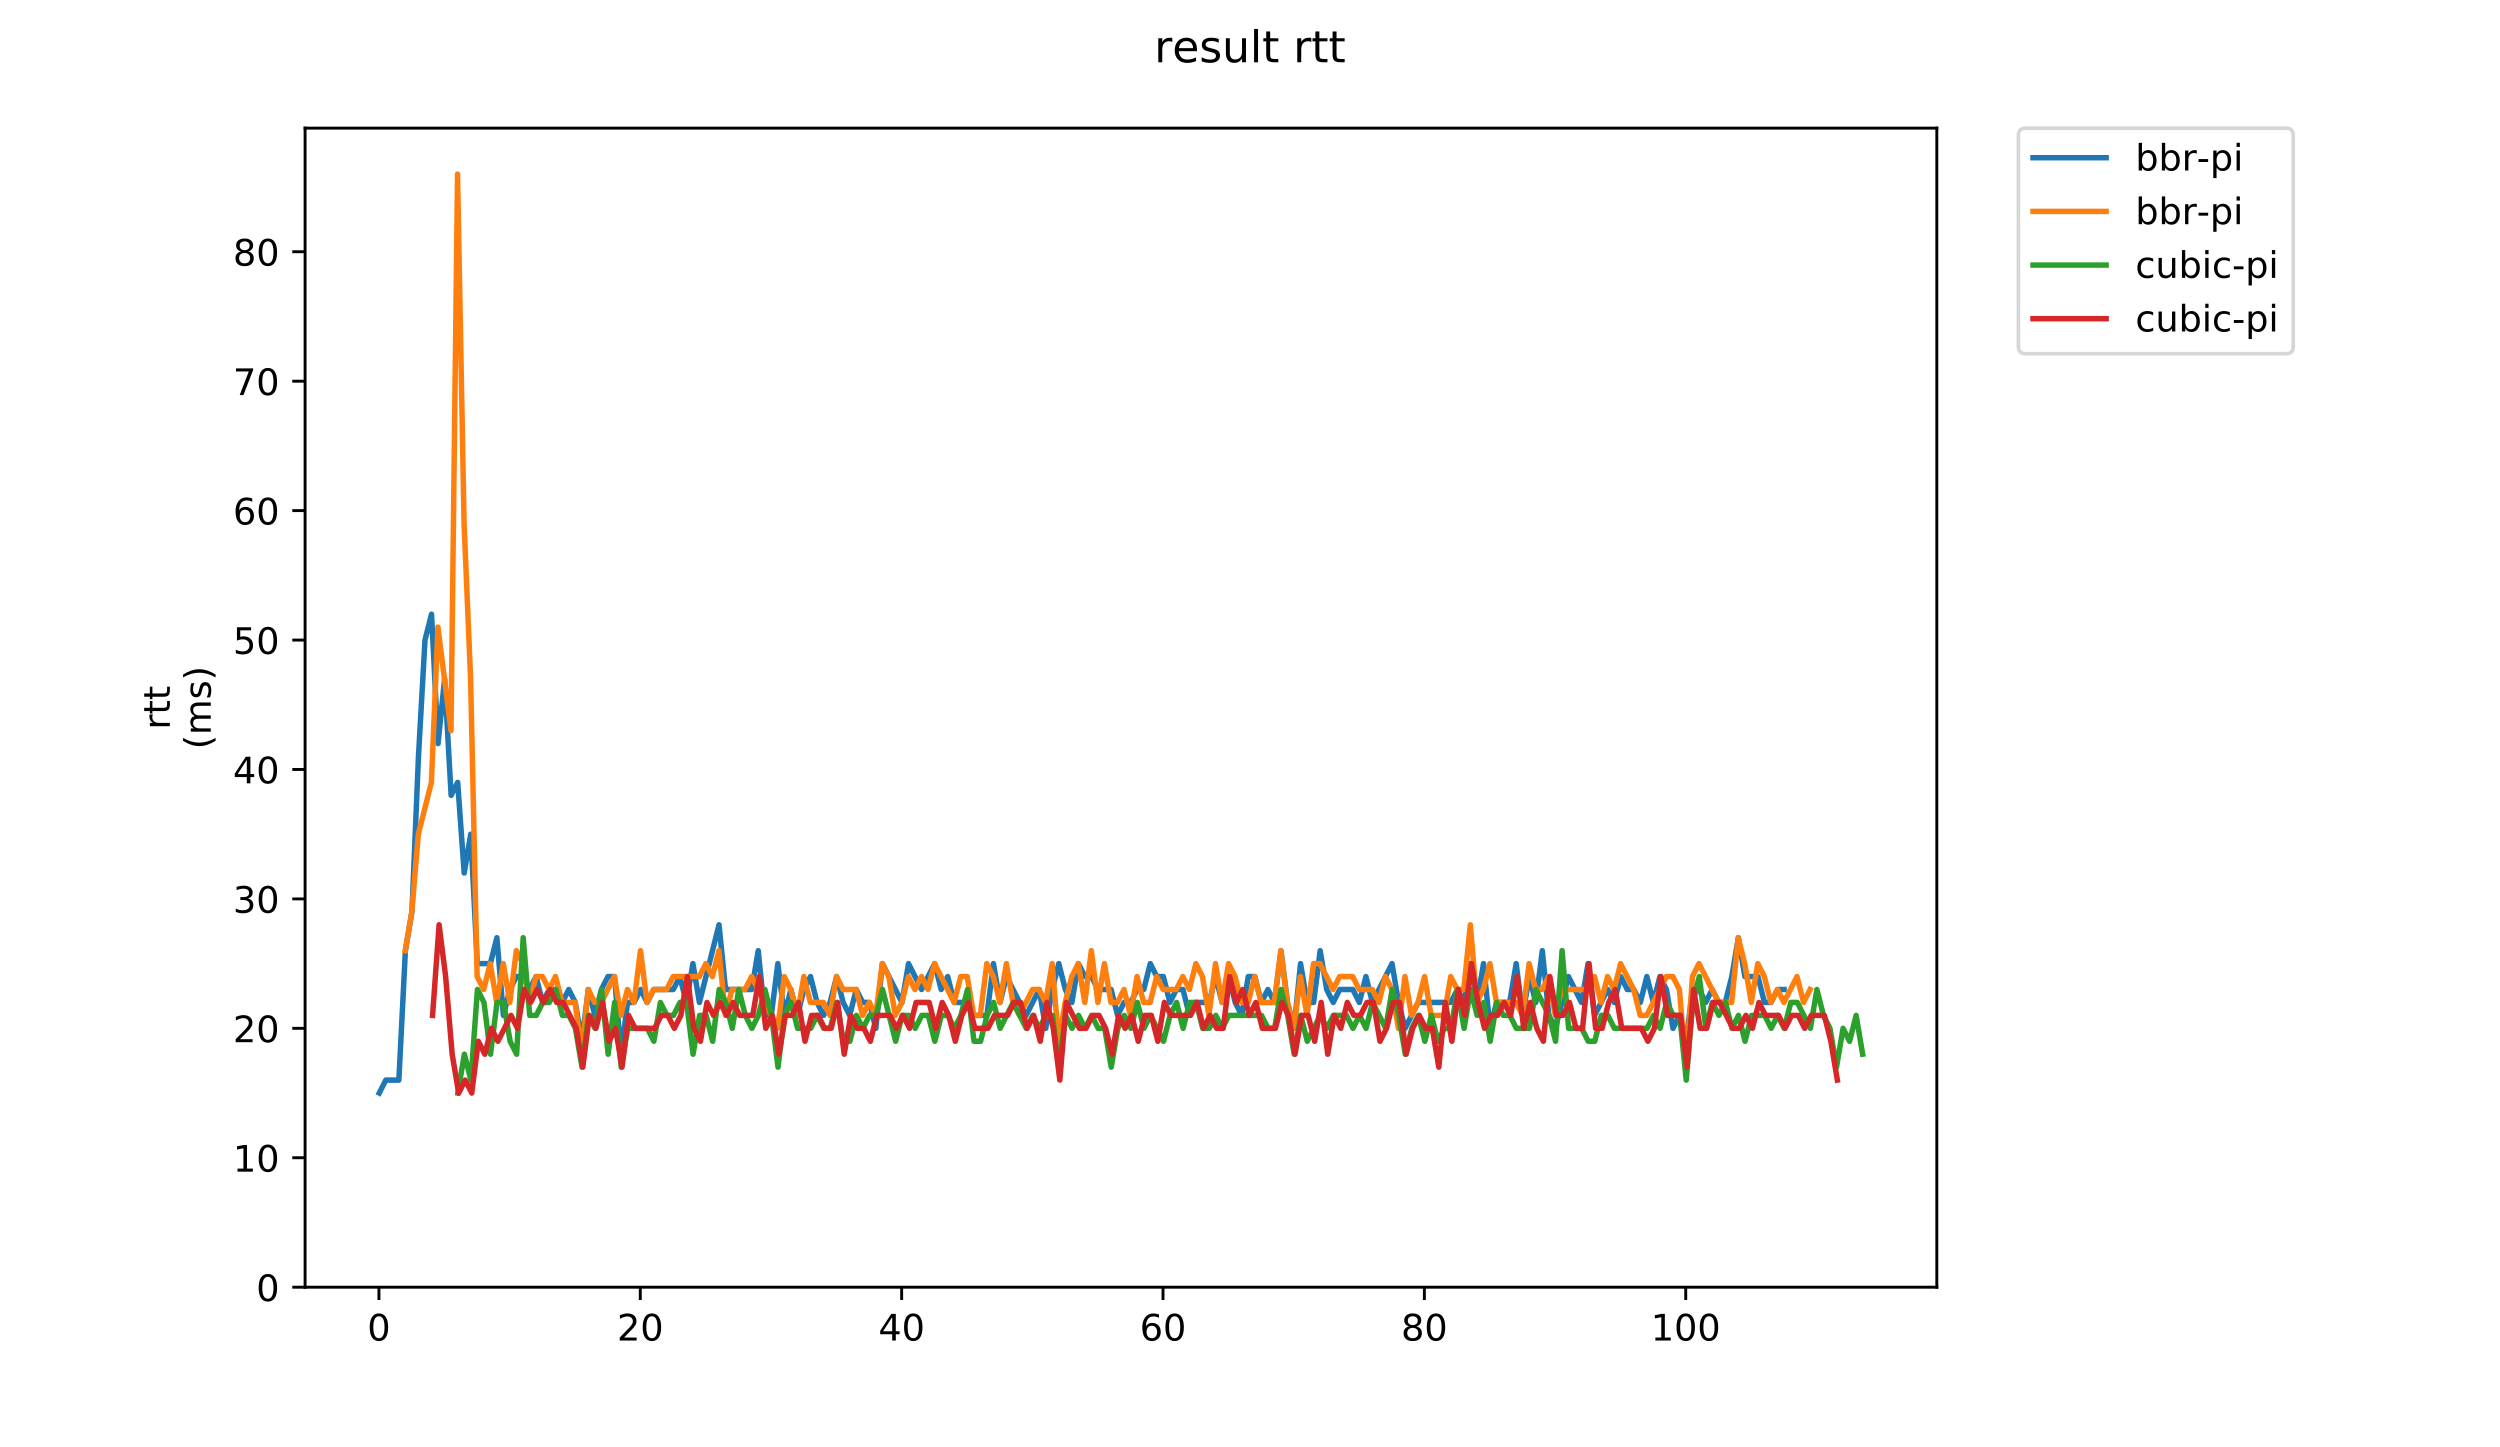 <?xml version="1.0" encoding="utf-8" standalone="no"?>
<!DOCTYPE svg PUBLIC "-//W3C//DTD SVG 1.1//EN"
  "http://www.w3.org/Graphics/SVG/1.1/DTD/svg11.dtd">
<!-- Created with matplotlib (https://matplotlib.org/) -->
<svg height="396pt" version="1.1" viewBox="0 0 684 396" width="684pt" xmlns="http://www.w3.org/2000/svg" xmlns:xlink="http://www.w3.org/1999/xlink">
 <defs>
  <style type="text/css">
*{stroke-linecap:butt;stroke-linejoin:round;}
  </style>
 </defs>
 <g id="figure_1">
  <g id="patch_1">
   <path d="M 0 396 
L 684 396 
L 684 0 
L 0 0 
z
" style="fill:#ffffff;"/>
  </g>
  <g id="axes_1">
   <g id="patch_2">
    <path d="M 83.472 352.174 
L 529.913 352.174 
L 529.913 35.062 
L 83.472 35.062 
z
" style="fill:#ffffff;"/>
   </g>
   <g id="matplotlib.axis_1">
    <g id="xtick_1">
     <g id="line2d_1">
      <defs>
       <path d="M 0 0 
L 0 3.5 
" id="m519394ebeb" style="stroke:#000000;stroke-width:0.8;"/>
      </defs>
      <g>
       <use style="stroke:#000000;stroke-width:0.8;" x="103.676" xlink:href="#m519394ebeb" y="352.174"/>
      </g>
     </g>
     <g id="text_1">
      <!-- 0 -->
      <defs>
       <path d="M 31.781 66.406 
Q 24.172 66.406 20.328 58.906 
Q 16.5 51.422 16.5 36.375 
Q 16.5 21.391 20.328 13.891 
Q 24.172 6.391 31.781 6.391 
Q 39.453 6.391 43.281 13.891 
Q 47.125 21.391 47.125 36.375 
Q 47.125 51.422 43.281 58.906 
Q 39.453 66.406 31.781 66.406 
z
M 31.781 74.219 
Q 44.047 74.219 50.516 64.516 
Q 56.984 54.828 56.984 36.375 
Q 56.984 17.969 50.516 8.266 
Q 44.047 -1.422 31.781 -1.422 
Q 19.531 -1.422 13.062 8.266 
Q 6.594 17.969 6.594 36.375 
Q 6.594 54.828 13.062 64.516 
Q 19.531 74.219 31.781 74.219 
z
" id="DejaVuSans-48"/>
      </defs>
      <g transform="translate(100.494 366.773)scale(0.1 -0.1)">
       <use xlink:href="#DejaVuSans-48"/>
      </g>
     </g>
    </g>
    <g id="xtick_2">
     <g id="line2d_2">
      <g>
       <use style="stroke:#000000;stroke-width:0.8;" x="175.184" xlink:href="#m519394ebeb" y="352.174"/>
      </g>
     </g>
     <g id="text_2">
      <!-- 20 -->
      <defs>
       <path d="M 19.188 8.297 
L 53.609 8.297 
L 53.609 0 
L 7.328 0 
L 7.328 8.297 
Q 12.938 14.109 22.625 23.891 
Q 32.328 33.688 34.812 36.531 
Q 39.547 41.844 41.422 45.531 
Q 43.312 49.219 43.312 52.781 
Q 43.312 58.594 39.234 62.25 
Q 35.156 65.922 28.609 65.922 
Q 23.969 65.922 18.812 64.312 
Q 13.672 62.703 7.812 59.422 
L 7.812 69.391 
Q 13.766 71.781 18.938 73 
Q 24.125 74.219 28.422 74.219 
Q 39.75 74.219 46.484 68.547 
Q 53.219 62.891 53.219 53.422 
Q 53.219 48.922 51.531 44.891 
Q 49.859 40.875 45.406 35.406 
Q 44.188 33.984 37.641 27.219 
Q 31.109 20.453 19.188 8.297 
z
" id="DejaVuSans-50"/>
      </defs>
      <g transform="translate(168.821 366.773)scale(0.1 -0.1)">
       <use xlink:href="#DejaVuSans-50"/>
       <use x="63.623" xlink:href="#DejaVuSans-48"/>
      </g>
     </g>
    </g>
    <g id="xtick_3">
     <g id="line2d_3">
      <g>
       <use style="stroke:#000000;stroke-width:0.8;" x="246.692" xlink:href="#m519394ebeb" y="352.174"/>
      </g>
     </g>
     <g id="text_3">
      <!-- 40 -->
      <defs>
       <path d="M 37.797 64.312 
L 12.891 25.391 
L 37.797 25.391 
z
M 35.203 72.906 
L 47.609 72.906 
L 47.609 25.391 
L 58.016 25.391 
L 58.016 17.188 
L 47.609 17.188 
L 47.609 0 
L 37.797 0 
L 37.797 17.188 
L 4.891 17.188 
L 4.891 26.703 
z
" id="DejaVuSans-52"/>
      </defs>
      <g transform="translate(240.329 366.773)scale(0.1 -0.1)">
       <use xlink:href="#DejaVuSans-52"/>
       <use x="63.623" xlink:href="#DejaVuSans-48"/>
      </g>
     </g>
    </g>
    <g id="xtick_4">
     <g id="line2d_4">
      <g>
       <use style="stroke:#000000;stroke-width:0.8;" x="318.2" xlink:href="#m519394ebeb" y="352.174"/>
      </g>
     </g>
     <g id="text_4">
      <!-- 60 -->
      <defs>
       <path d="M 33.016 40.375 
Q 26.375 40.375 22.484 35.828 
Q 18.609 31.297 18.609 23.391 
Q 18.609 15.531 22.484 10.953 
Q 26.375 6.391 33.016 6.391 
Q 39.656 6.391 43.531 10.953 
Q 47.406 15.531 47.406 23.391 
Q 47.406 31.297 43.531 35.828 
Q 39.656 40.375 33.016 40.375 
z
M 52.594 71.297 
L 52.594 62.312 
Q 48.875 64.062 45.094 64.984 
Q 41.312 65.922 37.594 65.922 
Q 27.828 65.922 22.672 59.328 
Q 17.531 52.734 16.797 39.406 
Q 19.672 43.656 24.016 45.922 
Q 28.375 48.188 33.594 48.188 
Q 44.578 48.188 50.953 41.516 
Q 57.328 34.859 57.328 23.391 
Q 57.328 12.156 50.688 5.359 
Q 44.047 -1.422 33.016 -1.422 
Q 20.359 -1.422 13.672 8.266 
Q 6.984 17.969 6.984 36.375 
Q 6.984 53.656 15.188 63.938 
Q 23.391 74.219 37.203 74.219 
Q 40.922 74.219 44.703 73.484 
Q 48.484 72.75 52.594 71.297 
z
" id="DejaVuSans-54"/>
      </defs>
      <g transform="translate(311.838 366.773)scale(0.1 -0.1)">
       <use xlink:href="#DejaVuSans-54"/>
       <use x="63.623" xlink:href="#DejaVuSans-48"/>
      </g>
     </g>
    </g>
    <g id="xtick_5">
     <g id="line2d_5">
      <g>
       <use style="stroke:#000000;stroke-width:0.8;" x="389.708" xlink:href="#m519394ebeb" y="352.174"/>
      </g>
     </g>
     <g id="text_5">
      <!-- 80 -->
      <defs>
       <path d="M 31.781 34.625 
Q 24.75 34.625 20.719 30.859 
Q 16.703 27.094 16.703 20.516 
Q 16.703 13.922 20.719 10.156 
Q 24.75 6.391 31.781 6.391 
Q 38.812 6.391 42.859 10.172 
Q 46.922 13.969 46.922 20.516 
Q 46.922 27.094 42.891 30.859 
Q 38.875 34.625 31.781 34.625 
z
M 21.922 38.812 
Q 15.578 40.375 12.031 44.719 
Q 8.5 49.078 8.5 55.328 
Q 8.5 64.062 14.719 69.141 
Q 20.953 74.219 31.781 74.219 
Q 42.672 74.219 48.875 69.141 
Q 55.078 64.062 55.078 55.328 
Q 55.078 49.078 51.531 44.719 
Q 48 40.375 41.703 38.812 
Q 48.828 37.156 52.797 32.312 
Q 56.781 27.484 56.781 20.516 
Q 56.781 9.906 50.312 4.234 
Q 43.844 -1.422 31.781 -1.422 
Q 19.734 -1.422 13.25 4.234 
Q 6.781 9.906 6.781 20.516 
Q 6.781 27.484 10.781 32.312 
Q 14.797 37.156 21.922 38.812 
z
M 18.312 54.391 
Q 18.312 48.734 21.844 45.562 
Q 25.391 42.391 31.781 42.391 
Q 38.141 42.391 41.719 45.562 
Q 45.312 48.734 45.312 54.391 
Q 45.312 60.062 41.719 63.234 
Q 38.141 66.406 31.781 66.406 
Q 25.391 66.406 21.844 63.234 
Q 18.312 60.062 18.312 54.391 
z
" id="DejaVuSans-56"/>
      </defs>
      <g transform="translate(383.346 366.773)scale(0.1 -0.1)">
       <use xlink:href="#DejaVuSans-56"/>
       <use x="63.623" xlink:href="#DejaVuSans-48"/>
      </g>
     </g>
    </g>
    <g id="xtick_6">
     <g id="line2d_6">
      <g>
       <use style="stroke:#000000;stroke-width:0.8;" x="461.216" xlink:href="#m519394ebeb" y="352.174"/>
      </g>
     </g>
     <g id="text_6">
      <!-- 100 -->
      <defs>
       <path d="M 12.406 8.297 
L 28.516 8.297 
L 28.516 63.922 
L 10.984 60.406 
L 10.984 69.391 
L 28.422 72.906 
L 38.281 72.906 
L 38.281 8.297 
L 54.391 8.297 
L 54.391 0 
L 12.406 0 
z
" id="DejaVuSans-49"/>
      </defs>
      <g transform="translate(451.673 366.773)scale(0.1 -0.1)">
       <use xlink:href="#DejaVuSans-49"/>
       <use x="63.623" xlink:href="#DejaVuSans-48"/>
       <use x="127.246" xlink:href="#DejaVuSans-48"/>
      </g>
     </g>
    </g>
   </g>
   <g id="matplotlib.axis_2">
    <g id="ytick_1">
     <g id="line2d_7">
      <defs>
       <path d="M 0 0 
L -3.5 0 
" id="m7bc636963d" style="stroke:#000000;stroke-width:0.8;"/>
      </defs>
      <g>
       <use style="stroke:#000000;stroke-width:0.8;" x="83.472" xlink:href="#m7bc636963d" y="352.174"/>
      </g>
     </g>
     <g id="text_7">
      <!-- 0 -->
      <g transform="translate(70.11 355.973)scale(0.1 -0.1)">
       <use xlink:href="#DejaVuSans-48"/>
      </g>
     </g>
    </g>
    <g id="ytick_2">
     <g id="line2d_8">
      <g>
       <use style="stroke:#000000;stroke-width:0.8;" x="83.472" xlink:href="#m7bc636963d" y="316.762"/>
      </g>
     </g>
     <g id="text_8">
      <!-- 10 -->
      <g transform="translate(63.747 320.562)scale(0.1 -0.1)">
       <use xlink:href="#DejaVuSans-49"/>
       <use x="63.623" xlink:href="#DejaVuSans-48"/>
      </g>
     </g>
    </g>
    <g id="ytick_3">
     <g id="line2d_9">
      <g>
       <use style="stroke:#000000;stroke-width:0.8;" x="83.472" xlink:href="#m7bc636963d" y="281.351"/>
      </g>
     </g>
     <g id="text_9">
      <!-- 20 -->
      <g transform="translate(63.747 285.15)scale(0.1 -0.1)">
       <use xlink:href="#DejaVuSans-50"/>
       <use x="63.623" xlink:href="#DejaVuSans-48"/>
      </g>
     </g>
    </g>
    <g id="ytick_4">
     <g id="line2d_10">
      <g>
       <use style="stroke:#000000;stroke-width:0.8;" x="83.472" xlink:href="#m7bc636963d" y="245.939"/>
      </g>
     </g>
     <g id="text_10">
      <!-- 30 -->
      <defs>
       <path d="M 40.578 39.312 
Q 47.656 37.797 51.625 33 
Q 55.609 28.219 55.609 21.188 
Q 55.609 10.406 48.188 4.484 
Q 40.766 -1.422 27.094 -1.422 
Q 22.516 -1.422 17.656 -0.516 
Q 12.797 0.391 7.625 2.203 
L 7.625 11.719 
Q 11.719 9.328 16.594 8.109 
Q 21.484 6.891 26.812 6.891 
Q 36.078 6.891 40.938 10.547 
Q 45.797 14.203 45.797 21.188 
Q 45.797 27.641 41.281 31.266 
Q 36.766 34.906 28.719 34.906 
L 20.219 34.906 
L 20.219 43.016 
L 29.109 43.016 
Q 36.375 43.016 40.234 45.922 
Q 44.094 48.828 44.094 54.297 
Q 44.094 59.906 40.109 62.906 
Q 36.141 65.922 28.719 65.922 
Q 24.656 65.922 20.016 65.031 
Q 15.375 64.156 9.812 62.312 
L 9.812 71.094 
Q 15.438 72.656 20.344 73.438 
Q 25.25 74.219 29.594 74.219 
Q 40.828 74.219 47.359 69.109 
Q 53.906 64.016 53.906 55.328 
Q 53.906 49.266 50.438 45.094 
Q 46.969 40.922 40.578 39.312 
z
" id="DejaVuSans-51"/>
      </defs>
      <g transform="translate(63.747 249.738)scale(0.1 -0.1)">
       <use xlink:href="#DejaVuSans-51"/>
       <use x="63.623" xlink:href="#DejaVuSans-48"/>
      </g>
     </g>
    </g>
    <g id="ytick_5">
     <g id="line2d_11">
      <g>
       <use style="stroke:#000000;stroke-width:0.8;" x="83.472" xlink:href="#m7bc636963d" y="210.527"/>
      </g>
     </g>
     <g id="text_11">
      <!-- 40 -->
      <g transform="translate(63.747 214.327)scale(0.1 -0.1)">
       <use xlink:href="#DejaVuSans-52"/>
       <use x="63.623" xlink:href="#DejaVuSans-48"/>
      </g>
     </g>
    </g>
    <g id="ytick_6">
     <g id="line2d_12">
      <g>
       <use style="stroke:#000000;stroke-width:0.8;" x="83.472" xlink:href="#m7bc636963d" y="175.116"/>
      </g>
     </g>
     <g id="text_12">
      <!-- 50 -->
      <defs>
       <path d="M 10.797 72.906 
L 49.516 72.906 
L 49.516 64.594 
L 19.828 64.594 
L 19.828 46.734 
Q 21.969 47.469 24.109 47.828 
Q 26.266 48.188 28.422 48.188 
Q 40.625 48.188 47.75 41.5 
Q 54.891 34.812 54.891 23.391 
Q 54.891 11.625 47.562 5.094 
Q 40.234 -1.422 26.906 -1.422 
Q 22.312 -1.422 17.547 -0.641 
Q 12.797 0.141 7.719 1.703 
L 7.719 11.625 
Q 12.109 9.234 16.797 8.062 
Q 21.484 6.891 26.703 6.891 
Q 35.156 6.891 40.078 11.328 
Q 45.016 15.766 45.016 23.391 
Q 45.016 31 40.078 35.438 
Q 35.156 39.891 26.703 39.891 
Q 22.75 39.891 18.812 39.016 
Q 14.891 38.141 10.797 36.281 
z
" id="DejaVuSans-53"/>
      </defs>
      <g transform="translate(63.747 178.915)scale(0.1 -0.1)">
       <use xlink:href="#DejaVuSans-53"/>
       <use x="63.623" xlink:href="#DejaVuSans-48"/>
      </g>
     </g>
    </g>
    <g id="ytick_7">
     <g id="line2d_13">
      <g>
       <use style="stroke:#000000;stroke-width:0.8;" x="83.472" xlink:href="#m7bc636963d" y="139.704"/>
      </g>
     </g>
     <g id="text_13">
      <!-- 60 -->
      <g transform="translate(63.747 143.503)scale(0.1 -0.1)">
       <use xlink:href="#DejaVuSans-54"/>
       <use x="63.623" xlink:href="#DejaVuSans-48"/>
      </g>
     </g>
    </g>
    <g id="ytick_8">
     <g id="line2d_14">
      <g>
       <use style="stroke:#000000;stroke-width:0.8;" x="83.472" xlink:href="#m7bc636963d" y="104.292"/>
      </g>
     </g>
     <g id="text_14">
      <!-- 70 -->
      <defs>
       <path d="M 8.203 72.906 
L 55.078 72.906 
L 55.078 68.703 
L 28.609 0 
L 18.312 0 
L 43.219 64.594 
L 8.203 64.594 
z
" id="DejaVuSans-55"/>
      </defs>
      <g transform="translate(63.747 108.092)scale(0.1 -0.1)">
       <use xlink:href="#DejaVuSans-55"/>
       <use x="63.623" xlink:href="#DejaVuSans-48"/>
      </g>
     </g>
    </g>
    <g id="ytick_9">
     <g id="line2d_15">
      <g>
       <use style="stroke:#000000;stroke-width:0.8;" x="83.472" xlink:href="#m7bc636963d" y="68.881"/>
      </g>
     </g>
     <g id="text_15">
      <!-- 80 -->
      <g transform="translate(63.747 72.68)scale(0.1 -0.1)">
       <use xlink:href="#DejaVuSans-56"/>
       <use x="63.623" xlink:href="#DejaVuSans-48"/>
      </g>
     </g>
    </g>
    <g id="text_16">
     <!-- rtt -->
     <defs>
      <path d="M 41.109 46.297 
Q 39.594 47.172 37.812 47.578 
Q 36.031 48 33.891 48 
Q 26.266 48 22.188 43.047 
Q 18.109 38.094 18.109 28.812 
L 18.109 0 
L 9.078 0 
L 9.078 54.688 
L 18.109 54.688 
L 18.109 46.188 
Q 20.953 51.172 25.484 53.578 
Q 30.031 56 36.531 56 
Q 37.453 56 38.578 55.875 
Q 39.703 55.766 41.062 55.516 
z
" id="DejaVuSans-114"/>
      <path d="M 18.312 70.219 
L 18.312 54.688 
L 36.812 54.688 
L 36.812 47.703 
L 18.312 47.703 
L 18.312 18.016 
Q 18.312 11.328 20.141 9.422 
Q 21.969 7.516 27.594 7.516 
L 36.812 7.516 
L 36.812 0 
L 27.594 0 
Q 17.188 0 13.234 3.875 
Q 9.281 7.766 9.281 18.016 
L 9.281 47.703 
L 2.688 47.703 
L 2.688 54.688 
L 9.281 54.688 
L 9.281 70.219 
z
" id="DejaVuSans-116"/>
     </defs>
     <g transform="translate(46.47 199.594)rotate(-90)scale(0.1 -0.1)">
      <use xlink:href="#DejaVuSans-114"/>
      <use x="41.113" xlink:href="#DejaVuSans-116"/>
      <use x="80.322" xlink:href="#DejaVuSans-116"/>
     </g>
     <!-- (ms) -->
     <defs>
      <path d="M 31 75.875 
Q 24.469 64.656 21.281 53.656 
Q 18.109 42.672 18.109 31.391 
Q 18.109 20.125 21.312 9.062 
Q 24.516 -2 31 -13.188 
L 23.188 -13.188 
Q 15.875 -1.703 12.234 9.375 
Q 8.594 20.453 8.594 31.391 
Q 8.594 42.281 12.203 53.312 
Q 15.828 64.359 23.188 75.875 
z
" id="DejaVuSans-40"/>
      <path d="M 52 44.188 
Q 55.375 50.25 60.062 53.125 
Q 64.75 56 71.094 56 
Q 79.641 56 84.281 50.016 
Q 88.922 44.047 88.922 33.016 
L 88.922 0 
L 79.891 0 
L 79.891 32.719 
Q 79.891 40.578 77.094 44.375 
Q 74.312 48.188 68.609 48.188 
Q 61.625 48.188 57.562 43.547 
Q 53.516 38.922 53.516 30.906 
L 53.516 0 
L 44.484 0 
L 44.484 32.719 
Q 44.484 40.625 41.703 44.406 
Q 38.922 48.188 33.109 48.188 
Q 26.219 48.188 22.156 43.531 
Q 18.109 38.875 18.109 30.906 
L 18.109 0 
L 9.078 0 
L 9.078 54.688 
L 18.109 54.688 
L 18.109 46.188 
Q 21.188 51.219 25.484 53.609 
Q 29.781 56 35.688 56 
Q 41.656 56 45.828 52.969 
Q 50 49.953 52 44.188 
z
" id="DejaVuSans-109"/>
      <path d="M 44.281 53.078 
L 44.281 44.578 
Q 40.484 46.531 36.375 47.5 
Q 32.281 48.484 27.875 48.484 
Q 21.188 48.484 17.844 46.438 
Q 14.5 44.391 14.5 40.281 
Q 14.5 37.156 16.891 35.375 
Q 19.281 33.594 26.516 31.984 
L 29.594 31.297 
Q 39.156 29.25 43.188 25.516 
Q 47.219 21.781 47.219 15.094 
Q 47.219 7.469 41.188 3.016 
Q 35.156 -1.422 24.609 -1.422 
Q 20.219 -1.422 15.453 -0.562 
Q 10.688 0.297 5.422 2 
L 5.422 11.281 
Q 10.406 8.688 15.234 7.391 
Q 20.062 6.109 24.812 6.109 
Q 31.156 6.109 34.562 8.281 
Q 37.984 10.453 37.984 14.406 
Q 37.984 18.062 35.516 20.016 
Q 33.062 21.969 24.703 23.781 
L 21.578 24.516 
Q 13.234 26.266 9.516 29.906 
Q 5.812 33.547 5.812 39.891 
Q 5.812 47.609 11.281 51.797 
Q 16.75 56 26.812 56 
Q 31.781 56 36.172 55.266 
Q 40.578 54.547 44.281 53.078 
z
" id="DejaVuSans-115"/>
      <path d="M 8.016 75.875 
L 15.828 75.875 
Q 23.141 64.359 26.781 53.312 
Q 30.422 42.281 30.422 31.391 
Q 30.422 20.453 26.781 9.375 
Q 23.141 -1.703 15.828 -13.188 
L 8.016 -13.188 
Q 14.5 -2 17.703 9.062 
Q 20.906 20.125 20.906 31.391 
Q 20.906 42.672 17.703 53.656 
Q 14.5 64.656 8.016 75.875 
z
" id="DejaVuSans-41"/>
     </defs>
     <g transform="translate(57.668 204.995)rotate(-90)scale(0.1 -0.1)">
      <use xlink:href="#DejaVuSans-40"/>
      <use x="39.014" xlink:href="#DejaVuSans-109"/>
      <use x="136.426" xlink:href="#DejaVuSans-115"/>
      <use x="188.525" xlink:href="#DejaVuSans-41"/>
     </g>
    </g>
   </g>
   <g id="line2d_16">
    <path clip-path="url(#pb725f8dfef)" d="M 103.765 299.057 
L 105.553 295.515 
L 109.128 295.515 
L 110.916 260.104 
L 112.704 249.48 
L 114.491 206.986 
L 116.279 175.116 
L 118.067 168.033 
L 119.854 203.445 
L 121.642 185.739 
L 123.43 217.61 
L 125.218 214.069 
L 127.005 238.857 
L 128.793 228.233 
L 130.581 263.645 
L 134.156 263.645 
L 135.944 256.563 
L 137.731 277.81 
L 139.519 270.727 
L 141.307 267.186 
L 143.095 267.186 
L 144.882 270.727 
L 146.67 267.186 
L 148.458 274.268 
L 150.245 270.727 
L 152.033 270.727 
L 153.821 274.268 
L 155.608 270.727 
L 157.396 274.268 
L 159.184 284.892 
L 160.972 270.727 
L 162.759 277.81 
L 164.547 270.727 
L 166.335 267.186 
L 168.122 267.186 
L 169.91 288.433 
L 171.698 274.268 
L 173.486 274.268 
L 175.273 270.727 
L 177.061 274.268 
L 178.849 270.727 
L 184.212 270.727 
L 185.999 267.186 
L 187.787 274.268 
L 189.575 263.645 
L 191.363 274.268 
L 196.726 253.021 
L 198.513 270.727 
L 205.664 270.727 
L 207.452 260.104 
L 209.24 277.81 
L 211.027 277.81 
L 212.815 263.645 
L 214.603 277.81 
L 216.39 270.727 
L 218.178 277.81 
L 219.966 270.727 
L 221.754 267.186 
L 223.541 274.268 
L 225.329 277.81 
L 227.117 274.268 
L 228.904 267.186 
L 230.692 274.268 
L 232.48 277.81 
L 234.267 270.727 
L 236.055 274.268 
L 237.843 274.268 
L 239.631 281.351 
L 241.418 263.645 
L 246.781 274.268 
L 248.569 263.645 
L 252.144 270.727 
L 255.72 263.645 
L 257.508 270.727 
L 259.295 267.186 
L 261.083 274.268 
L 264.658 274.268 
L 266.446 277.81 
L 270.022 277.81 
L 271.809 263.645 
L 273.597 274.268 
L 275.385 267.186 
L 280.748 277.81 
L 284.323 270.727 
L 286.111 281.351 
L 287.899 270.727 
L 289.686 263.645 
L 291.474 270.727 
L 293.262 274.268 
L 295.049 263.645 
L 296.837 267.186 
L 298.625 267.186 
L 300.412 270.727 
L 303.988 270.727 
L 305.776 277.81 
L 307.563 274.268 
L 309.351 274.268 
L 311.139 270.727 
L 312.926 270.727 
L 314.714 263.645 
L 316.502 267.186 
L 318.289 267.186 
L 320.077 274.268 
L 321.865 270.727 
L 323.653 270.727 
L 325.44 277.81 
L 327.228 274.268 
L 330.803 274.268 
L 332.591 267.186 
L 334.379 274.268 
L 336.167 267.186 
L 337.954 274.268 
L 339.742 277.81 
L 341.53 267.186 
L 343.317 267.186 
L 345.105 274.268 
L 346.893 270.727 
L 348.68 274.268 
L 350.468 260.104 
L 352.256 274.268 
L 354.044 281.351 
L 355.831 263.645 
L 357.619 274.268 
L 359.407 274.268 
L 361.194 260.104 
L 362.982 270.727 
L 364.77 274.268 
L 366.557 270.727 
L 370.133 270.727 
L 371.921 274.268 
L 373.708 267.186 
L 375.496 274.268 
L 380.859 263.645 
L 382.647 274.268 
L 384.435 281.351 
L 388.01 274.268 
L 396.948 274.268 
L 398.736 270.727 
L 400.524 274.268 
L 402.312 263.645 
L 404.099 274.268 
L 405.887 263.645 
L 407.675 281.351 
L 409.462 274.268 
L 413.038 274.268 
L 414.825 263.645 
L 416.613 277.81 
L 418.401 267.186 
L 420.189 274.268 
L 421.976 260.104 
L 423.764 277.81 
L 425.552 281.351 
L 429.127 267.186 
L 432.702 274.268 
L 434.49 263.645 
L 436.278 277.81 
L 439.853 270.727 
L 441.641 274.268 
L 443.429 267.186 
L 445.216 270.727 
L 447.004 270.727 
L 448.792 274.268 
L 450.58 267.186 
L 452.367 274.268 
L 454.155 267.186 
L 455.943 270.727 
L 457.73 281.351 
L 459.518 277.81 
L 461.306 284.892 
L 463.093 270.727 
L 464.881 270.727 
L 466.669 274.268 
L 468.457 270.727 
L 470.244 274.268 
L 472.032 274.268 
L 473.82 267.186 
L 475.607 256.563 
L 477.395 267.186 
L 480.97 267.186 
L 482.758 274.268 
L 484.546 274.268 
L 486.334 270.727 
L 488.121 270.727 
L 488.121 270.727 
" style="fill:none;stroke:#1f77b4;stroke-linecap:square;stroke-width:1.5;"/>
   </g>
   <g id="line2d_17">
    <path clip-path="url(#pb725f8dfef)" d="M 110.88 260.104 
L 112.668 249.48 
L 114.456 228.233 
L 118.031 214.069 
L 119.819 171.575 
L 123.394 199.904 
L 125.182 47.634 
L 126.969 143.245 
L 128.757 185.739 
L 130.545 267.186 
L 132.333 270.727 
L 134.12 263.645 
L 135.908 274.268 
L 137.696 263.645 
L 139.483 274.268 
L 141.271 260.104 
L 143.059 263.645 
L 144.847 274.268 
L 146.634 267.186 
L 148.422 267.186 
L 150.21 270.727 
L 151.997 267.186 
L 153.785 274.268 
L 157.36 274.268 
L 159.148 288.433 
L 160.936 270.727 
L 162.724 274.268 
L 164.511 274.268 
L 168.087 267.186 
L 169.874 277.81 
L 171.662 270.727 
L 173.45 274.268 
L 175.237 260.104 
L 177.025 274.268 
L 178.813 270.727 
L 182.388 270.727 
L 184.176 267.186 
L 191.327 267.186 
L 193.115 263.645 
L 194.902 267.186 
L 196.69 260.104 
L 198.478 277.81 
L 200.265 270.727 
L 203.841 270.727 
L 205.628 267.186 
L 212.779 281.351 
L 214.567 267.186 
L 216.355 270.727 
L 218.142 277.81 
L 219.93 267.186 
L 221.718 274.268 
L 225.293 274.268 
L 227.081 277.81 
L 228.869 267.186 
L 230.656 270.727 
L 234.232 270.727 
L 236.019 277.81 
L 237.807 274.268 
L 239.595 277.81 
L 241.382 263.645 
L 243.17 267.186 
L 244.958 277.81 
L 246.746 274.268 
L 248.533 267.186 
L 250.321 270.727 
L 252.109 267.186 
L 253.896 270.727 
L 255.684 263.645 
L 261.047 274.268 
L 262.835 267.186 
L 264.623 267.186 
L 266.41 277.81 
L 268.198 277.81 
L 269.986 263.645 
L 271.773 267.186 
L 273.561 274.268 
L 275.349 263.645 
L 277.137 274.268 
L 278.924 277.81 
L 282.5 270.727 
L 284.287 270.727 
L 286.075 274.268 
L 287.863 263.645 
L 289.65 284.892 
L 291.438 274.268 
L 293.226 267.186 
L 295.014 263.645 
L 296.801 274.268 
L 298.589 260.104 
L 300.377 274.268 
L 302.164 263.645 
L 303.952 274.268 
L 305.74 274.268 
L 307.528 270.727 
L 309.315 277.81 
L 311.103 267.186 
L 312.891 274.268 
L 314.678 274.268 
L 316.466 267.186 
L 318.254 270.727 
L 321.829 270.727 
L 323.617 267.186 
L 325.405 270.727 
L 327.192 263.645 
L 328.98 267.186 
L 330.768 277.81 
L 332.555 263.645 
L 334.343 274.268 
L 336.131 263.645 
L 337.918 267.186 
L 339.706 274.268 
L 341.494 274.268 
L 343.282 267.186 
L 345.069 274.268 
L 348.645 274.268 
L 350.432 260.104 
L 352.22 274.268 
L 354.008 281.351 
L 355.796 267.186 
L 357.583 277.81 
L 359.371 263.645 
L 361.159 263.645 
L 364.734 270.727 
L 366.522 267.186 
L 370.097 267.186 
L 371.885 270.727 
L 375.46 270.727 
L 377.248 274.268 
L 379.036 267.186 
L 380.823 270.727 
L 382.611 281.351 
L 384.399 267.186 
L 386.186 277.81 
L 387.974 274.268 
L 389.762 267.186 
L 391.55 277.81 
L 395.125 277.81 
L 396.913 267.186 
L 398.7 270.727 
L 400.488 270.727 
L 402.276 253.021 
L 404.063 274.268 
L 405.851 270.727 
L 407.639 263.645 
L 409.427 274.268 
L 414.79 274.268 
L 416.577 277.81 
L 418.365 263.645 
L 420.153 270.727 
L 421.941 270.727 
L 423.728 267.186 
L 425.516 277.81 
L 427.304 270.727 
L 434.454 270.727 
L 436.242 267.186 
L 438.03 274.268 
L 439.818 267.186 
L 441.605 270.727 
L 443.393 263.645 
L 446.968 270.727 
L 448.756 277.81 
L 450.544 277.81 
L 455.907 267.186 
L 457.695 267.186 
L 459.482 270.727 
L 461.27 291.974 
L 463.058 267.186 
L 464.845 263.645 
L 470.209 274.268 
L 473.784 274.268 
L 475.572 256.563 
L 477.359 263.645 
L 479.147 274.268 
L 480.935 263.645 
L 482.722 267.186 
L 484.51 274.268 
L 486.298 270.727 
L 488.086 274.268 
L 491.661 267.186 
L 493.449 274.268 
L 495.236 270.727 
L 495.236 270.727 
" style="fill:none;stroke:#ff7f0e;stroke-linecap:square;stroke-width:1.5;"/>
   </g>
   <g id="line2d_18">
    <path clip-path="url(#pb725f8dfef)" d="M 125.264 299.057 
L 127.052 288.433 
L 128.839 295.515 
L 130.627 270.727 
L 132.415 274.268 
L 134.203 288.433 
L 135.99 274.268 
L 137.778 274.268 
L 139.566 284.892 
L 141.353 288.433 
L 143.141 256.563 
L 144.929 277.81 
L 146.716 277.81 
L 148.504 274.268 
L 150.292 274.268 
L 152.08 270.727 
L 153.867 277.81 
L 155.655 277.81 
L 157.443 281.351 
L 159.23 291.974 
L 161.018 277.81 
L 162.806 281.351 
L 164.593 270.727 
L 166.381 288.433 
L 168.169 274.268 
L 169.957 291.974 
L 171.744 281.351 
L 177.107 281.351 
L 178.895 284.892 
L 180.683 274.268 
L 182.471 277.81 
L 184.258 277.81 
L 186.046 274.268 
L 187.834 274.268 
L 189.621 288.433 
L 191.409 277.81 
L 193.197 277.81 
L 194.984 284.892 
L 196.772 270.727 
L 198.56 274.268 
L 200.348 281.351 
L 202.135 270.727 
L 203.923 277.81 
L 205.711 281.351 
L 207.498 277.81 
L 209.286 270.727 
L 211.074 277.81 
L 212.861 291.974 
L 214.649 277.81 
L 216.437 274.268 
L 218.225 281.351 
L 221.8 281.351 
L 223.588 277.81 
L 225.375 281.351 
L 227.163 281.351 
L 228.951 274.268 
L 230.739 284.892 
L 232.526 284.892 
L 234.314 277.81 
L 236.102 281.351 
L 237.889 277.81 
L 239.677 277.81 
L 241.465 270.727 
L 245.04 284.892 
L 246.828 277.81 
L 248.616 277.81 
L 250.403 281.351 
L 252.191 277.81 
L 253.979 277.81 
L 255.766 284.892 
L 257.554 277.81 
L 259.342 277.81 
L 261.129 281.351 
L 262.917 277.81 
L 264.705 270.727 
L 266.493 284.892 
L 268.28 284.892 
L 270.068 277.81 
L 271.856 274.268 
L 273.643 281.351 
L 277.219 274.268 
L 280.794 281.351 
L 282.582 277.81 
L 284.37 281.351 
L 286.157 277.81 
L 287.945 277.81 
L 289.733 291.974 
L 291.52 277.81 
L 293.308 281.351 
L 295.096 277.81 
L 296.884 281.351 
L 298.671 277.81 
L 300.459 281.351 
L 302.247 281.351 
L 304.034 291.974 
L 305.822 281.351 
L 307.61 277.81 
L 309.397 281.351 
L 311.185 274.268 
L 312.973 281.351 
L 314.761 277.81 
L 318.336 284.892 
L 320.124 277.81 
L 321.911 274.268 
L 323.699 281.351 
L 325.487 274.268 
L 327.274 274.268 
L 329.062 281.351 
L 330.85 281.351 
L 332.638 277.81 
L 334.425 281.351 
L 336.213 277.81 
L 345.152 277.81 
L 346.939 281.351 
L 348.727 281.351 
L 350.515 270.727 
L 352.302 277.81 
L 354.09 288.433 
L 355.878 277.81 
L 357.665 284.892 
L 361.241 277.81 
L 363.029 281.351 
L 364.816 277.81 
L 368.392 277.81 
L 370.179 281.351 
L 371.967 277.81 
L 373.755 281.351 
L 375.542 274.268 
L 379.118 281.351 
L 380.906 270.727 
L 382.693 277.81 
L 384.481 288.433 
L 386.269 281.351 
L 388.056 277.81 
L 389.844 284.892 
L 391.632 277.81 
L 393.42 284.892 
L 395.207 281.351 
L 396.995 281.351 
L 398.783 270.727 
L 400.57 281.351 
L 402.358 270.727 
L 404.146 277.81 
L 405.933 274.268 
L 407.721 284.892 
L 409.509 274.268 
L 411.297 277.81 
L 413.084 277.81 
L 414.872 281.351 
L 418.447 281.351 
L 420.235 270.727 
L 423.81 277.81 
L 425.598 284.892 
L 427.386 260.104 
L 429.174 281.351 
L 432.749 281.351 
L 434.537 284.892 
L 436.324 284.892 
L 438.112 277.81 
L 439.9 277.81 
L 441.687 281.351 
L 450.626 281.351 
L 452.414 277.81 
L 454.201 281.351 
L 455.989 274.268 
L 457.777 277.81 
L 459.565 277.81 
L 461.352 295.515 
L 463.14 274.268 
L 464.928 267.186 
L 466.715 281.351 
L 468.503 274.268 
L 470.291 277.81 
L 472.078 274.268 
L 473.866 281.351 
L 475.654 277.81 
L 477.442 284.892 
L 479.229 277.81 
L 482.805 277.81 
L 484.592 281.351 
L 486.38 277.81 
L 488.168 281.351 
L 489.955 274.268 
L 491.743 274.268 
L 495.319 281.351 
L 497.106 270.727 
L 498.894 277.81 
L 500.682 281.351 
L 502.469 291.974 
L 504.257 281.351 
L 506.045 284.892 
L 507.833 277.81 
L 509.62 288.433 
L 509.62 288.433 
" style="fill:none;stroke:#2ca02c;stroke-linecap:square;stroke-width:1.5;"/>
   </g>
   <g id="line2d_19">
    <path clip-path="url(#pb725f8dfef)" d="M 118.349 277.81 
L 120.137 253.021 
L 121.925 267.186 
L 123.712 288.433 
L 125.5 299.057 
L 127.288 295.515 
L 129.075 299.057 
L 130.863 284.892 
L 132.651 288.433 
L 134.439 281.351 
L 136.226 284.892 
L 139.802 277.81 
L 141.589 281.351 
L 143.377 270.727 
L 145.165 274.268 
L 146.952 270.727 
L 148.74 274.268 
L 150.528 270.727 
L 152.316 274.268 
L 154.103 274.268 
L 157.679 281.351 
L 159.466 291.974 
L 161.254 277.81 
L 163.042 281.351 
L 164.829 274.268 
L 166.617 284.892 
L 168.405 281.351 
L 170.193 291.974 
L 171.98 277.81 
L 173.768 281.351 
L 179.131 281.351 
L 180.919 277.81 
L 182.706 277.81 
L 184.494 281.351 
L 186.282 277.81 
L 188.07 267.186 
L 189.857 281.351 
L 191.645 284.892 
L 193.433 274.268 
L 195.22 277.81 
L 197.008 274.268 
L 198.796 277.81 
L 200.584 274.268 
L 202.371 277.81 
L 205.947 277.81 
L 207.734 267.186 
L 209.522 281.351 
L 211.31 277.81 
L 213.097 288.433 
L 214.885 277.81 
L 216.673 277.81 
L 218.461 274.268 
L 220.248 284.892 
L 222.036 277.81 
L 223.824 277.81 
L 225.611 281.351 
L 227.399 281.351 
L 229.187 274.268 
L 230.974 288.433 
L 232.762 277.81 
L 234.55 281.351 
L 236.338 281.351 
L 238.125 284.892 
L 239.913 277.81 
L 243.488 277.81 
L 245.276 281.351 
L 247.064 277.81 
L 248.852 281.351 
L 250.639 274.268 
L 254.215 274.268 
L 256.002 281.351 
L 257.79 274.268 
L 259.578 277.81 
L 261.365 284.892 
L 263.153 277.81 
L 264.941 274.268 
L 266.729 281.351 
L 270.304 281.351 
L 272.092 277.81 
L 275.667 277.81 
L 277.455 274.268 
L 279.242 274.268 
L 281.03 281.351 
L 282.818 277.81 
L 284.606 284.892 
L 286.393 274.268 
L 288.181 281.351 
L 289.969 295.515 
L 291.756 274.268 
L 295.332 281.351 
L 297.12 281.351 
L 298.907 277.81 
L 300.695 277.81 
L 302.483 281.351 
L 304.27 288.433 
L 306.058 277.81 
L 307.846 281.351 
L 309.633 277.81 
L 311.421 284.892 
L 313.209 277.81 
L 314.997 277.81 
L 316.784 284.892 
L 318.572 274.268 
L 320.36 277.81 
L 325.723 277.81 
L 327.51 274.268 
L 329.298 281.351 
L 331.086 277.81 
L 332.874 281.351 
L 334.661 281.351 
L 336.449 267.186 
L 338.237 274.268 
L 340.024 270.727 
L 341.812 277.81 
L 343.6 274.268 
L 345.387 281.351 
L 348.963 281.351 
L 350.751 274.268 
L 352.538 277.81 
L 354.326 288.433 
L 356.114 277.81 
L 357.901 277.81 
L 359.689 284.892 
L 361.477 274.268 
L 363.265 288.433 
L 365.052 277.81 
L 366.84 281.351 
L 368.628 274.268 
L 370.415 277.81 
L 372.203 277.81 
L 373.991 274.268 
L 375.778 274.268 
L 377.566 284.892 
L 379.354 281.351 
L 381.142 274.268 
L 382.929 274.268 
L 384.717 288.433 
L 386.505 281.351 
L 388.292 277.81 
L 390.08 281.351 
L 391.868 281.351 
L 393.655 291.974 
L 395.443 274.268 
L 397.231 284.892 
L 399.019 270.727 
L 400.806 277.81 
L 402.594 263.645 
L 404.382 274.268 
L 406.169 281.351 
L 407.957 277.81 
L 409.745 277.81 
L 411.533 274.268 
L 413.32 277.81 
L 415.108 267.186 
L 416.896 281.351 
L 418.683 274.268 
L 420.471 281.351 
L 422.259 284.892 
L 424.046 267.186 
L 425.834 277.81 
L 427.622 277.81 
L 429.41 274.268 
L 431.197 281.351 
L 432.985 281.351 
L 434.773 263.645 
L 436.56 281.351 
L 438.348 281.351 
L 440.136 274.268 
L 441.923 270.727 
L 443.711 281.351 
L 449.074 281.351 
L 450.862 284.892 
L 452.65 281.351 
L 454.437 267.186 
L 456.225 277.81 
L 459.8 277.81 
L 461.588 291.974 
L 463.376 270.727 
L 465.164 281.351 
L 466.951 281.351 
L 468.739 274.268 
L 470.527 274.268 
L 474.102 281.351 
L 475.89 281.351 
L 477.678 277.81 
L 479.465 281.351 
L 481.253 274.268 
L 483.041 277.81 
L 486.616 277.81 
L 488.404 281.351 
L 490.191 277.81 
L 491.979 277.81 
L 493.767 281.351 
L 495.555 277.81 
L 499.13 277.81 
L 500.918 284.892 
L 502.705 295.515 
L 502.705 295.515 
" style="fill:none;stroke:#d62728;stroke-linecap:square;stroke-width:1.5;"/>
   </g>
   <g id="patch_3">
    <path d="M 83.472 352.174 
L 83.472 35.062 
" style="fill:none;stroke:#000000;stroke-linecap:square;stroke-linejoin:miter;stroke-width:0.8;"/>
   </g>
   <g id="patch_4">
    <path d="M 529.913 352.174 
L 529.913 35.062 
" style="fill:none;stroke:#000000;stroke-linecap:square;stroke-linejoin:miter;stroke-width:0.8;"/>
   </g>
   <g id="patch_5">
    <path d="M 83.472 352.174 
L 529.913 352.174 
" style="fill:none;stroke:#000000;stroke-linecap:square;stroke-linejoin:miter;stroke-width:0.8;"/>
   </g>
   <g id="patch_6">
    <path d="M 83.472 35.062 
L 529.913 35.062 
" style="fill:none;stroke:#000000;stroke-linecap:square;stroke-linejoin:miter;stroke-width:0.8;"/>
   </g>
   <g id="legend_1">
    <g id="patch_7">
     <path d="M 554.235 96.775 
L 625.43 96.775 
Q 627.43 96.775 627.43 94.775 
L 627.43 37.062 
Q 627.43 35.062 625.43 35.062 
L 554.235 35.062 
Q 552.235 35.062 552.235 37.062 
L 552.235 94.775 
Q 552.235 96.775 554.235 96.775 
z
" style="fill:#ffffff;opacity:0.8;stroke:#cccccc;stroke-linejoin:miter;"/>
    </g>
    <g id="line2d_20">
     <path d="M 556.235 43.161 
L 576.235 43.161 
" style="fill:none;stroke:#1f77b4;stroke-linecap:square;stroke-width:1.5;"/>
    </g>
    <g id="line2d_21"/>
    <g id="text_17">
     <!-- bbr-pi -->
     <defs>
      <path d="M 48.688 27.297 
Q 48.688 37.203 44.609 42.844 
Q 40.531 48.484 33.406 48.484 
Q 26.266 48.484 22.188 42.844 
Q 18.109 37.203 18.109 27.297 
Q 18.109 17.391 22.188 11.75 
Q 26.266 6.109 33.406 6.109 
Q 40.531 6.109 44.609 11.75 
Q 48.688 17.391 48.688 27.297 
z
M 18.109 46.391 
Q 20.953 51.266 25.266 53.625 
Q 29.594 56 35.594 56 
Q 45.562 56 51.781 48.094 
Q 58.016 40.188 58.016 27.297 
Q 58.016 14.406 51.781 6.484 
Q 45.562 -1.422 35.594 -1.422 
Q 29.594 -1.422 25.266 0.953 
Q 20.953 3.328 18.109 8.203 
L 18.109 0 
L 9.078 0 
L 9.078 75.984 
L 18.109 75.984 
z
" id="DejaVuSans-98"/>
      <path d="M 4.891 31.391 
L 31.203 31.391 
L 31.203 23.391 
L 4.891 23.391 
z
" id="DejaVuSans-45"/>
      <path d="M 18.109 8.203 
L 18.109 -20.797 
L 9.078 -20.797 
L 9.078 54.688 
L 18.109 54.688 
L 18.109 46.391 
Q 20.953 51.266 25.266 53.625 
Q 29.594 56 35.594 56 
Q 45.562 56 51.781 48.094 
Q 58.016 40.188 58.016 27.297 
Q 58.016 14.406 51.781 6.484 
Q 45.562 -1.422 35.594 -1.422 
Q 29.594 -1.422 25.266 0.953 
Q 20.953 3.328 18.109 8.203 
z
M 48.688 27.297 
Q 48.688 37.203 44.609 42.844 
Q 40.531 48.484 33.406 48.484 
Q 26.266 48.484 22.188 42.844 
Q 18.109 37.203 18.109 27.297 
Q 18.109 17.391 22.188 11.75 
Q 26.266 6.109 33.406 6.109 
Q 40.531 6.109 44.609 11.75 
Q 48.688 17.391 48.688 27.297 
z
" id="DejaVuSans-112"/>
      <path d="M 9.422 54.688 
L 18.406 54.688 
L 18.406 0 
L 9.422 0 
z
M 9.422 75.984 
L 18.406 75.984 
L 18.406 64.594 
L 9.422 64.594 
z
" id="DejaVuSans-105"/>
     </defs>
     <g transform="translate(584.235 46.661)scale(0.1 -0.1)">
      <use xlink:href="#DejaVuSans-98"/>
      <use x="63.477" xlink:href="#DejaVuSans-98"/>
      <use x="126.953" xlink:href="#DejaVuSans-114"/>
      <use x="167.973" xlink:href="#DejaVuSans-45"/>
      <use x="204.057" xlink:href="#DejaVuSans-112"/>
      <use x="267.533" xlink:href="#DejaVuSans-105"/>
     </g>
    </g>
    <g id="line2d_22">
     <path d="M 556.235 57.839 
L 576.235 57.839 
" style="fill:none;stroke:#ff7f0e;stroke-linecap:square;stroke-width:1.5;"/>
    </g>
    <g id="line2d_23"/>
    <g id="text_18">
     <!-- bbr-pi -->
     <g transform="translate(584.235 61.339)scale(0.1 -0.1)">
      <use xlink:href="#DejaVuSans-98"/>
      <use x="63.477" xlink:href="#DejaVuSans-98"/>
      <use x="126.953" xlink:href="#DejaVuSans-114"/>
      <use x="167.973" xlink:href="#DejaVuSans-45"/>
      <use x="204.057" xlink:href="#DejaVuSans-112"/>
      <use x="267.533" xlink:href="#DejaVuSans-105"/>
     </g>
    </g>
    <g id="line2d_24">
     <path d="M 556.235 72.517 
L 576.235 72.517 
" style="fill:none;stroke:#2ca02c;stroke-linecap:square;stroke-width:1.5;"/>
    </g>
    <g id="line2d_25"/>
    <g id="text_19">
     <!-- cubic-pi -->
     <defs>
      <path d="M 48.781 52.594 
L 48.781 44.188 
Q 44.969 46.297 41.141 47.344 
Q 37.312 48.391 33.406 48.391 
Q 24.656 48.391 19.812 42.844 
Q 14.984 37.312 14.984 27.297 
Q 14.984 17.281 19.812 11.734 
Q 24.656 6.203 33.406 6.203 
Q 37.312 6.203 41.141 7.25 
Q 44.969 8.297 48.781 10.406 
L 48.781 2.094 
Q 45.016 0.344 40.984 -0.531 
Q 36.969 -1.422 32.422 -1.422 
Q 20.062 -1.422 12.781 6.344 
Q 5.516 14.109 5.516 27.297 
Q 5.516 40.672 12.859 48.328 
Q 20.219 56 33.016 56 
Q 37.156 56 41.109 55.141 
Q 45.062 54.297 48.781 52.594 
z
" id="DejaVuSans-99"/>
      <path d="M 8.5 21.578 
L 8.5 54.688 
L 17.484 54.688 
L 17.484 21.922 
Q 17.484 14.156 20.5 10.266 
Q 23.531 6.391 29.594 6.391 
Q 36.859 6.391 41.078 11.031 
Q 45.312 15.672 45.312 23.688 
L 45.312 54.688 
L 54.297 54.688 
L 54.297 0 
L 45.312 0 
L 45.312 8.406 
Q 42.047 3.422 37.719 1 
Q 33.406 -1.422 27.688 -1.422 
Q 18.266 -1.422 13.375 4.438 
Q 8.5 10.297 8.5 21.578 
z
M 31.109 56 
z
" id="DejaVuSans-117"/>
     </defs>
     <g transform="translate(584.235 76.017)scale(0.1 -0.1)">
      <use xlink:href="#DejaVuSans-99"/>
      <use x="54.98" xlink:href="#DejaVuSans-117"/>
      <use x="118.359" xlink:href="#DejaVuSans-98"/>
      <use x="181.836" xlink:href="#DejaVuSans-105"/>
      <use x="209.619" xlink:href="#DejaVuSans-99"/>
      <use x="264.6" xlink:href="#DejaVuSans-45"/>
      <use x="300.684" xlink:href="#DejaVuSans-112"/>
      <use x="364.16" xlink:href="#DejaVuSans-105"/>
     </g>
    </g>
    <g id="line2d_26">
     <path d="M 556.235 87.195 
L 576.235 87.195 
" style="fill:none;stroke:#d62728;stroke-linecap:square;stroke-width:1.5;"/>
    </g>
    <g id="line2d_27"/>
    <g id="text_20">
     <!-- cubic-pi -->
     <g transform="translate(584.235 90.695)scale(0.1 -0.1)">
      <use xlink:href="#DejaVuSans-99"/>
      <use x="54.98" xlink:href="#DejaVuSans-117"/>
      <use x="118.359" xlink:href="#DejaVuSans-98"/>
      <use x="181.836" xlink:href="#DejaVuSans-105"/>
      <use x="209.619" xlink:href="#DejaVuSans-99"/>
      <use x="264.6" xlink:href="#DejaVuSans-45"/>
      <use x="300.684" xlink:href="#DejaVuSans-112"/>
      <use x="364.16" xlink:href="#DejaVuSans-105"/>
     </g>
    </g>
   </g>
  </g>
  <g id="text_21">
   <!-- result rtt -->
   <defs>
    <path d="M 56.203 29.594 
L 56.203 25.203 
L 14.891 25.203 
Q 15.484 15.922 20.484 11.062 
Q 25.484 6.203 34.422 6.203 
Q 39.594 6.203 44.453 7.469 
Q 49.312 8.734 54.109 11.281 
L 54.109 2.781 
Q 49.266 0.734 44.188 -0.344 
Q 39.109 -1.422 33.891 -1.422 
Q 20.797 -1.422 13.156 6.188 
Q 5.516 13.812 5.516 26.812 
Q 5.516 40.234 12.766 48.109 
Q 20.016 56 32.328 56 
Q 43.359 56 49.781 48.891 
Q 56.203 41.797 56.203 29.594 
z
M 47.219 32.234 
Q 47.125 39.594 43.094 43.984 
Q 39.062 48.391 32.422 48.391 
Q 24.906 48.391 20.391 44.141 
Q 15.875 39.891 15.188 32.172 
z
" id="DejaVuSans-101"/>
    <path d="M 9.422 75.984 
L 18.406 75.984 
L 18.406 0 
L 9.422 0 
z
" id="DejaVuSans-108"/>
    <path id="DejaVuSans-32"/>
   </defs>
   <g transform="translate(315.818 17.038)scale(0.12 -0.12)">
    <use xlink:href="#DejaVuSans-114"/>
    <use x="41.082" xlink:href="#DejaVuSans-101"/>
    <use x="102.605" xlink:href="#DejaVuSans-115"/>
    <use x="154.705" xlink:href="#DejaVuSans-117"/>
    <use x="218.084" xlink:href="#DejaVuSans-108"/>
    <use x="245.867" xlink:href="#DejaVuSans-116"/>
    <use x="285.076" xlink:href="#DejaVuSans-32"/>
    <use x="316.863" xlink:href="#DejaVuSans-114"/>
    <use x="357.977" xlink:href="#DejaVuSans-116"/>
    <use x="397.186" xlink:href="#DejaVuSans-116"/>
   </g>
  </g>
 </g>
 <defs>
  <clipPath id="pb725f8dfef">
   <rect height="317.112" width="446.441" x="83.472" y="35.062"/>
  </clipPath>
 </defs>
</svg>
